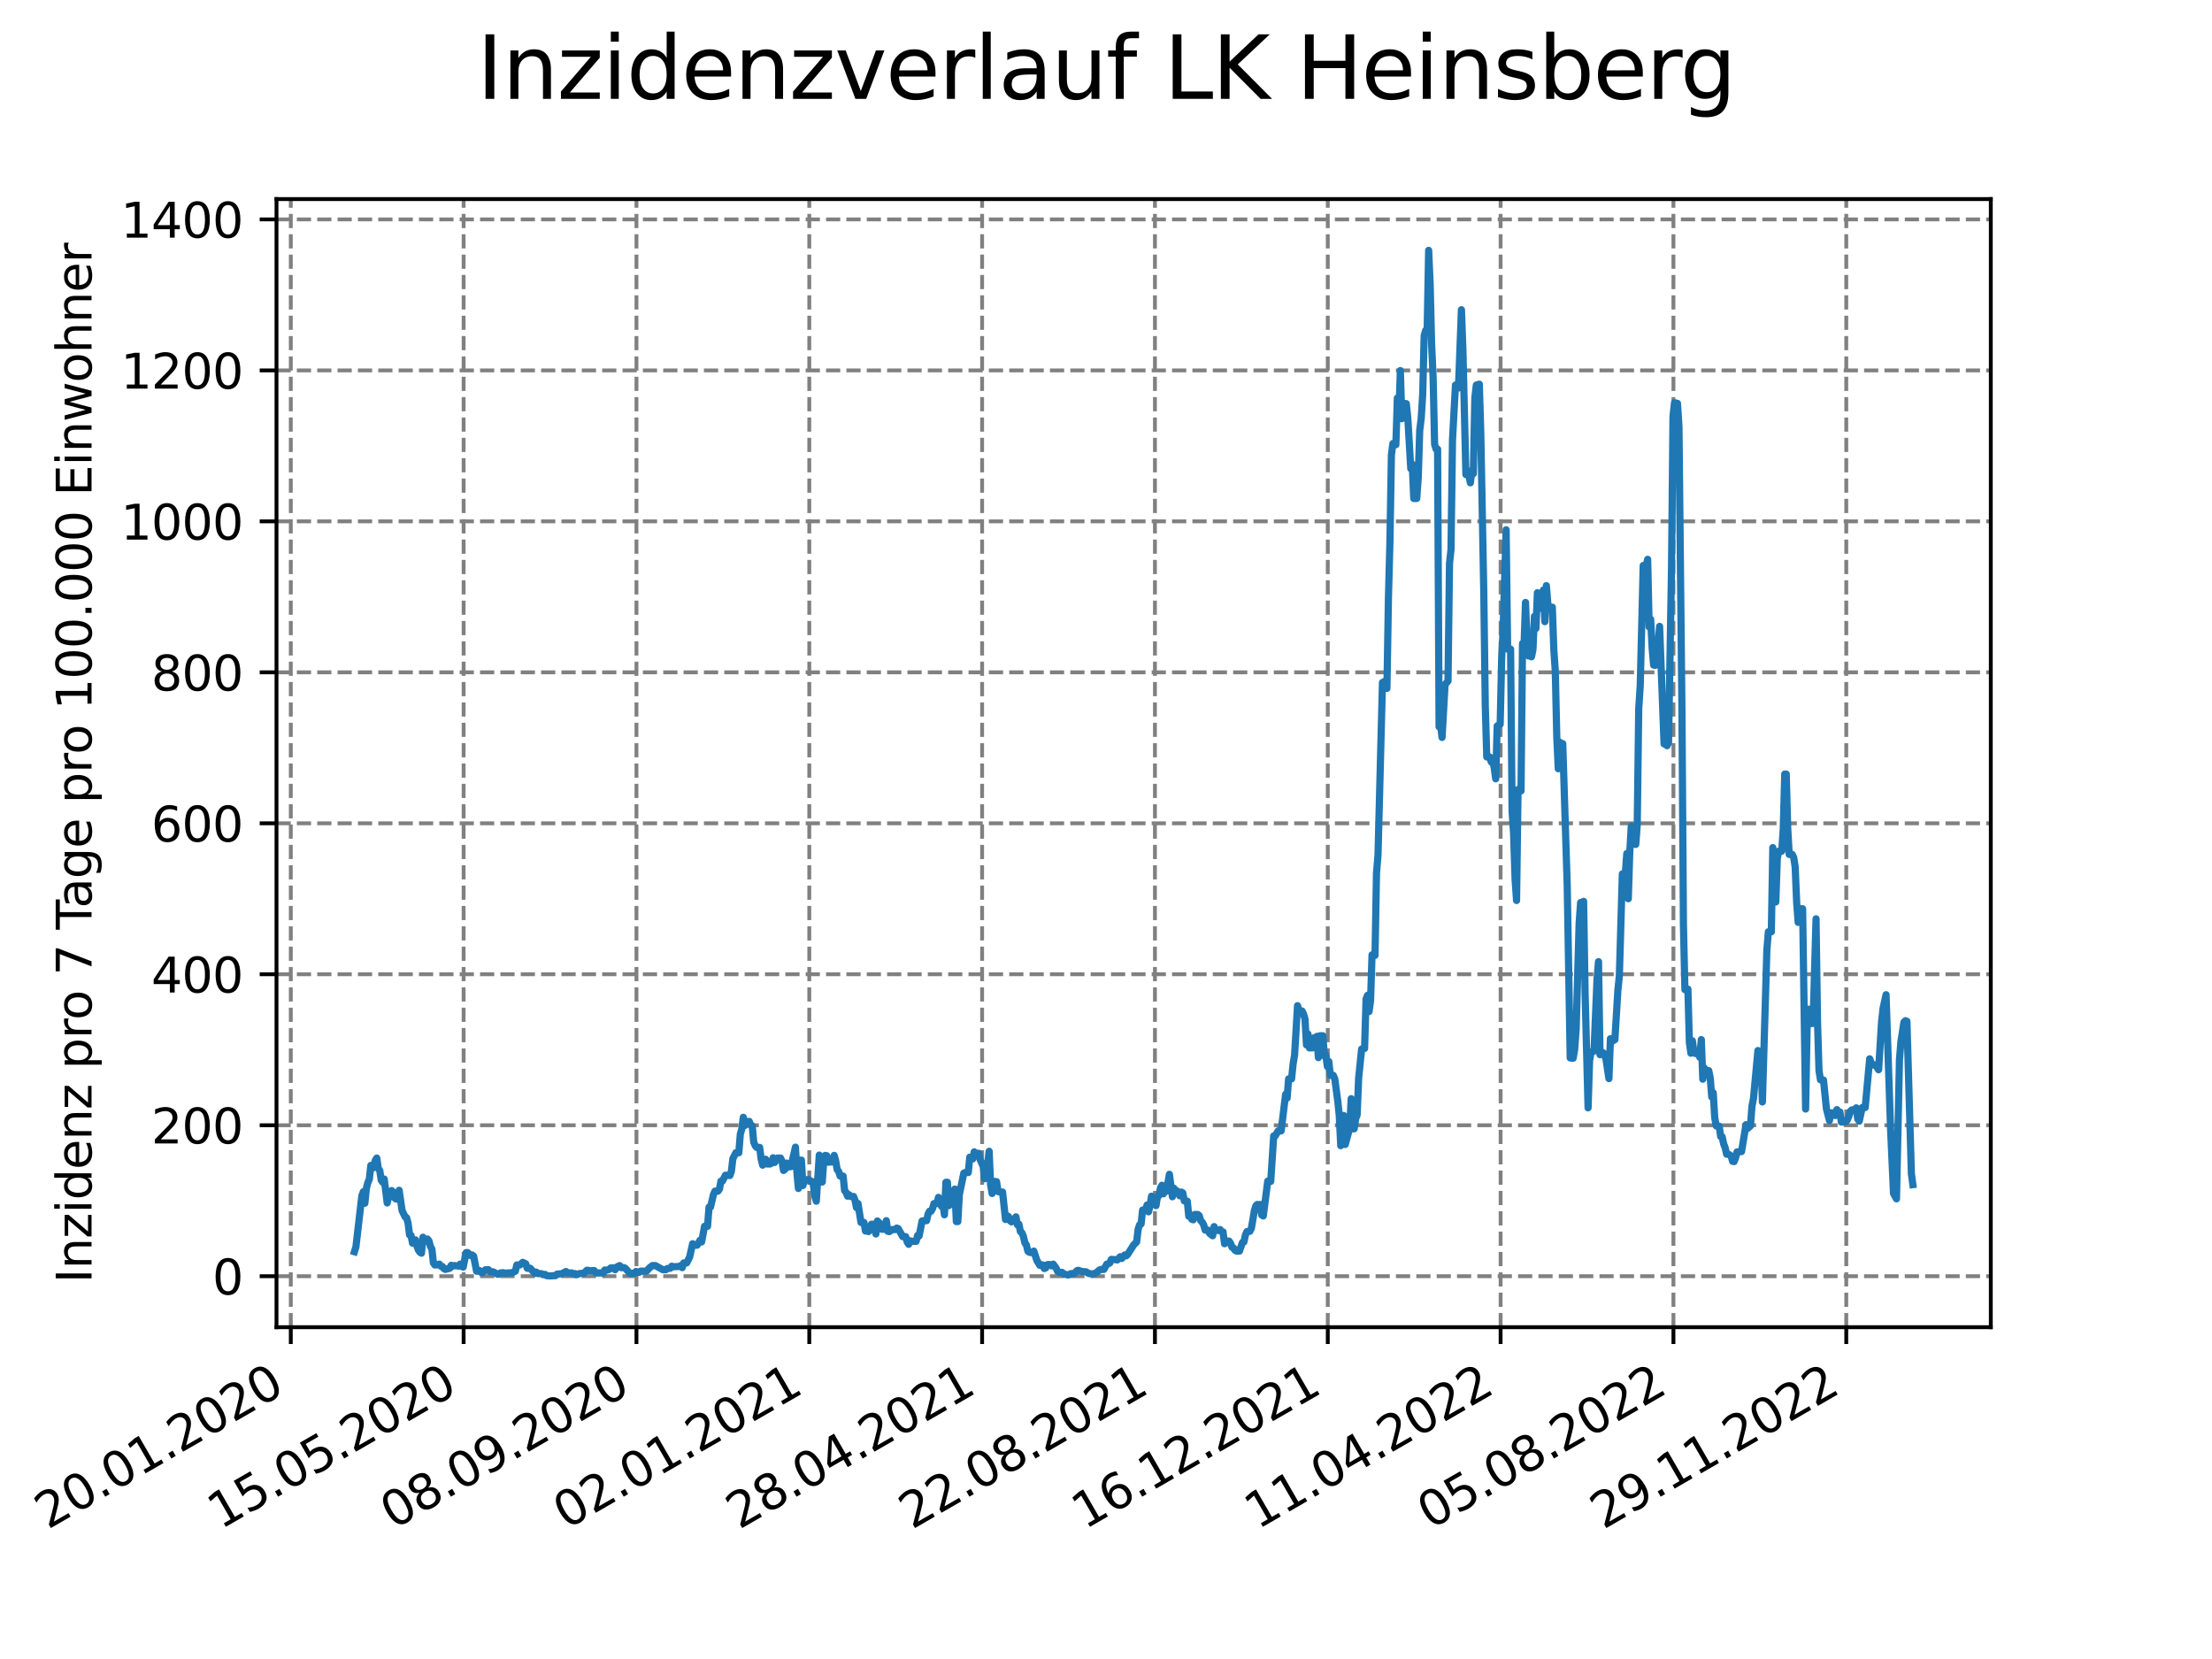 <?xml version="1.0" encoding="utf-8" standalone="no"?>
<!DOCTYPE svg PUBLIC "-//W3C//DTD SVG 1.1//EN"
  "http://www.w3.org/Graphics/SVG/1.1/DTD/svg11.dtd">
<svg xmlns:xlink="http://www.w3.org/1999/xlink" width="460.8pt" height="345.6pt" viewBox="0 0 460.8 345.6" xmlns="http://www.w3.org/2000/svg" version="1.1">
 <defs>
  <style type="text/css">*{stroke-linejoin: round; stroke-linecap: butt}</style>
 </defs>
 <g id="figure_1">
  <g id="patch_1">
   <path d="M 0 345.6 
L 460.8 345.6 
L 460.8 0 
L 0 0 
z
" style="fill: #ffffff"/>
  </g>
  <g id="axes_1">
   <g id="patch_2">
    <path d="M 57.6 276.48 
L 414.72 276.48 
L 414.72 41.472 
L 57.6 41.472 
z
" style="fill: #ffffff"/>
   </g>
   <g id="matplotlib.axis_1">
    <g id="xtick_1">
     <g id="line2d_1">
      <path d="M 60.577 276.48 
L 60.577 41.472 
" clip-path="url(#p98e27f215b)" style="fill: none; stroke-dasharray: 2.96,1.28; stroke-dashoffset: 0; stroke: #808080; stroke-width: 0.8"/>
     </g>
     <g id="line2d_2">
      <defs>
       <path id="meebededa02" d="M 0 0 
L 0 3.5 
" style="stroke: #000000; stroke-width: 0.8"/>
      </defs>
      <g>
       <use xlink:href="#meebededa02" x="60.577" y="276.48" style="stroke: #000000; stroke-width: 0.8"/>
      </g>
     </g>
     <g id="text_1">
      <!-- 20.01.2020 -->
      <g transform="translate(9.952 318.689) rotate(-30) scale(0.1 -0.1)">
       <defs>
        <path id="DejaVuSans-32" d="M 1228 531 
L 3431 531 
L 3431 0 
L 469 0 
L 469 531 
Q 828 903 1448 1529 
Q 2069 2156 2228 2338 
Q 2531 2678 2651 2914 
Q 2772 3150 2772 3378 
Q 2772 3750 2511 3984 
Q 2250 4219 1831 4219 
Q 1534 4219 1204 4116 
Q 875 4013 500 3803 
L 500 4441 
Q 881 4594 1212 4672 
Q 1544 4750 1819 4750 
Q 2544 4750 2975 4387 
Q 3406 4025 3406 3419 
Q 3406 3131 3298 2873 
Q 3191 2616 2906 2266 
Q 2828 2175 2409 1742 
Q 1991 1309 1228 531 
z
" transform="scale(0.016)"/>
        <path id="DejaVuSans-30" d="M 2034 4250 
Q 1547 4250 1301 3770 
Q 1056 3291 1056 2328 
Q 1056 1369 1301 889 
Q 1547 409 2034 409 
Q 2525 409 2770 889 
Q 3016 1369 3016 2328 
Q 3016 3291 2770 3770 
Q 2525 4250 2034 4250 
z
M 2034 4750 
Q 2819 4750 3233 4129 
Q 3647 3509 3647 2328 
Q 3647 1150 3233 529 
Q 2819 -91 2034 -91 
Q 1250 -91 836 529 
Q 422 1150 422 2328 
Q 422 3509 836 4129 
Q 1250 4750 2034 4750 
z
" transform="scale(0.016)"/>
        <path id="DejaVuSans-2e" d="M 684 794 
L 1344 794 
L 1344 0 
L 684 0 
L 684 794 
z
" transform="scale(0.016)"/>
        <path id="DejaVuSans-31" d="M 794 531 
L 1825 531 
L 1825 4091 
L 703 3866 
L 703 4441 
L 1819 4666 
L 2450 4666 
L 2450 531 
L 3481 531 
L 3481 0 
L 794 0 
L 794 531 
z
" transform="scale(0.016)"/>
       </defs>
       <use xlink:href="#DejaVuSans-32"/>
       <use xlink:href="#DejaVuSans-30" x="63.623"/>
       <use xlink:href="#DejaVuSans-2e" x="127.246"/>
       <use xlink:href="#DejaVuSans-30" x="159.033"/>
       <use xlink:href="#DejaVuSans-31" x="222.656"/>
       <use xlink:href="#DejaVuSans-2e" x="286.279"/>
       <use xlink:href="#DejaVuSans-32" x="318.066"/>
       <use xlink:href="#DejaVuSans-30" x="381.689"/>
       <use xlink:href="#DejaVuSans-32" x="445.312"/>
       <use xlink:href="#DejaVuSans-30" x="508.936"/>
      </g>
     </g>
    </g>
    <g id="xtick_2">
     <g id="line2d_3">
      <path d="M 96.581 276.48 
L 96.581 41.472 
" clip-path="url(#p98e27f215b)" style="fill: none; stroke-dasharray: 2.96,1.28; stroke-dashoffset: 0; stroke: #808080; stroke-width: 0.8"/>
     </g>
     <g id="line2d_4">
      <g>
       <use xlink:href="#meebededa02" x="96.581" y="276.48" style="stroke: #000000; stroke-width: 0.8"/>
      </g>
     </g>
     <g id="text_2">
      <!-- 15.05.2020 -->
      <g transform="translate(45.956 318.689) rotate(-30) scale(0.1 -0.1)">
       <defs>
        <path id="DejaVuSans-35" d="M 691 4666 
L 3169 4666 
L 3169 4134 
L 1269 4134 
L 1269 2991 
Q 1406 3038 1543 3061 
Q 1681 3084 1819 3084 
Q 2600 3084 3056 2656 
Q 3513 2228 3513 1497 
Q 3513 744 3044 326 
Q 2575 -91 1722 -91 
Q 1428 -91 1123 -41 
Q 819 9 494 109 
L 494 744 
Q 775 591 1075 516 
Q 1375 441 1709 441 
Q 2250 441 2565 725 
Q 2881 1009 2881 1497 
Q 2881 1984 2565 2268 
Q 2250 2553 1709 2553 
Q 1456 2553 1204 2497 
Q 953 2441 691 2322 
L 691 4666 
z
" transform="scale(0.016)"/>
       </defs>
       <use xlink:href="#DejaVuSans-31"/>
       <use xlink:href="#DejaVuSans-35" x="63.623"/>
       <use xlink:href="#DejaVuSans-2e" x="127.246"/>
       <use xlink:href="#DejaVuSans-30" x="159.033"/>
       <use xlink:href="#DejaVuSans-35" x="222.656"/>
       <use xlink:href="#DejaVuSans-2e" x="286.279"/>
       <use xlink:href="#DejaVuSans-32" x="318.066"/>
       <use xlink:href="#DejaVuSans-30" x="381.689"/>
       <use xlink:href="#DejaVuSans-32" x="445.312"/>
       <use xlink:href="#DejaVuSans-30" x="508.936"/>
      </g>
     </g>
    </g>
    <g id="xtick_3">
     <g id="line2d_5">
      <path d="M 132.585 276.48 
L 132.585 41.472 
" clip-path="url(#p98e27f215b)" style="fill: none; stroke-dasharray: 2.96,1.28; stroke-dashoffset: 0; stroke: #808080; stroke-width: 0.8"/>
     </g>
     <g id="line2d_6">
      <g>
       <use xlink:href="#meebededa02" x="132.585" y="276.48" style="stroke: #000000; stroke-width: 0.8"/>
      </g>
     </g>
     <g id="text_3">
      <!-- 08.09.2020 -->
      <g transform="translate(81.959 318.689) rotate(-30) scale(0.1 -0.1)">
       <defs>
        <path id="DejaVuSans-38" d="M 2034 2216 
Q 1584 2216 1326 1975 
Q 1069 1734 1069 1313 
Q 1069 891 1326 650 
Q 1584 409 2034 409 
Q 2484 409 2743 651 
Q 3003 894 3003 1313 
Q 3003 1734 2745 1975 
Q 2488 2216 2034 2216 
z
M 1403 2484 
Q 997 2584 770 2862 
Q 544 3141 544 3541 
Q 544 4100 942 4425 
Q 1341 4750 2034 4750 
Q 2731 4750 3128 4425 
Q 3525 4100 3525 3541 
Q 3525 3141 3298 2862 
Q 3072 2584 2669 2484 
Q 3125 2378 3379 2068 
Q 3634 1759 3634 1313 
Q 3634 634 3220 271 
Q 2806 -91 2034 -91 
Q 1263 -91 848 271 
Q 434 634 434 1313 
Q 434 1759 690 2068 
Q 947 2378 1403 2484 
z
M 1172 3481 
Q 1172 3119 1398 2916 
Q 1625 2713 2034 2713 
Q 2441 2713 2670 2916 
Q 2900 3119 2900 3481 
Q 2900 3844 2670 4047 
Q 2441 4250 2034 4250 
Q 1625 4250 1398 4047 
Q 1172 3844 1172 3481 
z
" transform="scale(0.016)"/>
        <path id="DejaVuSans-39" d="M 703 97 
L 703 672 
Q 941 559 1184 500 
Q 1428 441 1663 441 
Q 2288 441 2617 861 
Q 2947 1281 2994 2138 
Q 2813 1869 2534 1725 
Q 2256 1581 1919 1581 
Q 1219 1581 811 2004 
Q 403 2428 403 3163 
Q 403 3881 828 4315 
Q 1253 4750 1959 4750 
Q 2769 4750 3195 4129 
Q 3622 3509 3622 2328 
Q 3622 1225 3098 567 
Q 2575 -91 1691 -91 
Q 1453 -91 1209 -44 
Q 966 3 703 97 
z
M 1959 2075 
Q 2384 2075 2632 2365 
Q 2881 2656 2881 3163 
Q 2881 3666 2632 3958 
Q 2384 4250 1959 4250 
Q 1534 4250 1286 3958 
Q 1038 3666 1038 3163 
Q 1038 2656 1286 2365 
Q 1534 2075 1959 2075 
z
" transform="scale(0.016)"/>
       </defs>
       <use xlink:href="#DejaVuSans-30"/>
       <use xlink:href="#DejaVuSans-38" x="63.623"/>
       <use xlink:href="#DejaVuSans-2e" x="127.246"/>
       <use xlink:href="#DejaVuSans-30" x="159.033"/>
       <use xlink:href="#DejaVuSans-39" x="222.656"/>
       <use xlink:href="#DejaVuSans-2e" x="286.279"/>
       <use xlink:href="#DejaVuSans-32" x="318.066"/>
       <use xlink:href="#DejaVuSans-30" x="381.689"/>
       <use xlink:href="#DejaVuSans-32" x="445.312"/>
       <use xlink:href="#DejaVuSans-30" x="508.936"/>
      </g>
     </g>
    </g>
    <g id="xtick_4">
     <g id="line2d_7">
      <path d="M 168.588 276.48 
L 168.588 41.472 
" clip-path="url(#p98e27f215b)" style="fill: none; stroke-dasharray: 2.96,1.28; stroke-dashoffset: 0; stroke: #808080; stroke-width: 0.8"/>
     </g>
     <g id="line2d_8">
      <g>
       <use xlink:href="#meebededa02" x="168.588" y="276.48" style="stroke: #000000; stroke-width: 0.8"/>
      </g>
     </g>
     <g id="text_4">
      <!-- 02.01.2021 -->
      <g transform="translate(117.963 318.689) rotate(-30) scale(0.1 -0.1)">
       <use xlink:href="#DejaVuSans-30"/>
       <use xlink:href="#DejaVuSans-32" x="63.623"/>
       <use xlink:href="#DejaVuSans-2e" x="127.246"/>
       <use xlink:href="#DejaVuSans-30" x="159.033"/>
       <use xlink:href="#DejaVuSans-31" x="222.656"/>
       <use xlink:href="#DejaVuSans-2e" x="286.279"/>
       <use xlink:href="#DejaVuSans-32" x="318.066"/>
       <use xlink:href="#DejaVuSans-30" x="381.689"/>
       <use xlink:href="#DejaVuSans-32" x="445.312"/>
       <use xlink:href="#DejaVuSans-31" x="508.936"/>
      </g>
     </g>
    </g>
    <g id="xtick_5">
     <g id="line2d_9">
      <path d="M 204.592 276.48 
L 204.592 41.472 
" clip-path="url(#p98e27f215b)" style="fill: none; stroke-dasharray: 2.96,1.28; stroke-dashoffset: 0; stroke: #808080; stroke-width: 0.8"/>
     </g>
     <g id="line2d_10">
      <g>
       <use xlink:href="#meebededa02" x="204.592" y="276.48" style="stroke: #000000; stroke-width: 0.8"/>
      </g>
     </g>
     <g id="text_5">
      <!-- 28.04.2021 -->
      <g transform="translate(153.967 318.689) rotate(-30) scale(0.1 -0.1)">
       <defs>
        <path id="DejaVuSans-34" d="M 2419 4116 
L 825 1625 
L 2419 1625 
L 2419 4116 
z
M 2253 4666 
L 3047 4666 
L 3047 1625 
L 3713 1625 
L 3713 1100 
L 3047 1100 
L 3047 0 
L 2419 0 
L 2419 1100 
L 313 1100 
L 313 1709 
L 2253 4666 
z
" transform="scale(0.016)"/>
       </defs>
       <use xlink:href="#DejaVuSans-32"/>
       <use xlink:href="#DejaVuSans-38" x="63.623"/>
       <use xlink:href="#DejaVuSans-2e" x="127.246"/>
       <use xlink:href="#DejaVuSans-30" x="159.033"/>
       <use xlink:href="#DejaVuSans-34" x="222.656"/>
       <use xlink:href="#DejaVuSans-2e" x="286.279"/>
       <use xlink:href="#DejaVuSans-32" x="318.066"/>
       <use xlink:href="#DejaVuSans-30" x="381.689"/>
       <use xlink:href="#DejaVuSans-32" x="445.312"/>
       <use xlink:href="#DejaVuSans-31" x="508.936"/>
      </g>
     </g>
    </g>
    <g id="xtick_6">
     <g id="line2d_11">
      <path d="M 240.596 276.48 
L 240.596 41.472 
" clip-path="url(#p98e27f215b)" style="fill: none; stroke-dasharray: 2.96,1.28; stroke-dashoffset: 0; stroke: #808080; stroke-width: 0.8"/>
     </g>
     <g id="line2d_12">
      <g>
       <use xlink:href="#meebededa02" x="240.596" y="276.48" style="stroke: #000000; stroke-width: 0.8"/>
      </g>
     </g>
     <g id="text_6">
      <!-- 22.08.2021 -->
      <g transform="translate(189.971 318.689) rotate(-30) scale(0.1 -0.1)">
       <use xlink:href="#DejaVuSans-32"/>
       <use xlink:href="#DejaVuSans-32" x="63.623"/>
       <use xlink:href="#DejaVuSans-2e" x="127.246"/>
       <use xlink:href="#DejaVuSans-30" x="159.033"/>
       <use xlink:href="#DejaVuSans-38" x="222.656"/>
       <use xlink:href="#DejaVuSans-2e" x="286.279"/>
       <use xlink:href="#DejaVuSans-32" x="318.066"/>
       <use xlink:href="#DejaVuSans-30" x="381.689"/>
       <use xlink:href="#DejaVuSans-32" x="445.312"/>
       <use xlink:href="#DejaVuSans-31" x="508.936"/>
      </g>
     </g>
    </g>
    <g id="xtick_7">
     <g id="line2d_13">
      <path d="M 276.6 276.48 
L 276.6 41.472 
" clip-path="url(#p98e27f215b)" style="fill: none; stroke-dasharray: 2.96,1.28; stroke-dashoffset: 0; stroke: #808080; stroke-width: 0.8"/>
     </g>
     <g id="line2d_14">
      <g>
       <use xlink:href="#meebededa02" x="276.6" y="276.48" style="stroke: #000000; stroke-width: 0.8"/>
      </g>
     </g>
     <g id="text_7">
      <!-- 16.12.2021 -->
      <g transform="translate(225.974 318.689) rotate(-30) scale(0.1 -0.1)">
       <defs>
        <path id="DejaVuSans-36" d="M 2113 2584 
Q 1688 2584 1439 2293 
Q 1191 2003 1191 1497 
Q 1191 994 1439 701 
Q 1688 409 2113 409 
Q 2538 409 2786 701 
Q 3034 994 3034 1497 
Q 3034 2003 2786 2293 
Q 2538 2584 2113 2584 
z
M 3366 4563 
L 3366 3988 
Q 3128 4100 2886 4159 
Q 2644 4219 2406 4219 
Q 1781 4219 1451 3797 
Q 1122 3375 1075 2522 
Q 1259 2794 1537 2939 
Q 1816 3084 2150 3084 
Q 2853 3084 3261 2657 
Q 3669 2231 3669 1497 
Q 3669 778 3244 343 
Q 2819 -91 2113 -91 
Q 1303 -91 875 529 
Q 447 1150 447 2328 
Q 447 3434 972 4092 
Q 1497 4750 2381 4750 
Q 2619 4750 2861 4703 
Q 3103 4656 3366 4563 
z
" transform="scale(0.016)"/>
       </defs>
       <use xlink:href="#DejaVuSans-31"/>
       <use xlink:href="#DejaVuSans-36" x="63.623"/>
       <use xlink:href="#DejaVuSans-2e" x="127.246"/>
       <use xlink:href="#DejaVuSans-31" x="159.033"/>
       <use xlink:href="#DejaVuSans-32" x="222.656"/>
       <use xlink:href="#DejaVuSans-2e" x="286.279"/>
       <use xlink:href="#DejaVuSans-32" x="318.066"/>
       <use xlink:href="#DejaVuSans-30" x="381.689"/>
       <use xlink:href="#DejaVuSans-32" x="445.312"/>
       <use xlink:href="#DejaVuSans-31" x="508.936"/>
      </g>
     </g>
    </g>
    <g id="xtick_8">
     <g id="line2d_15">
      <path d="M 312.603 276.48 
L 312.603 41.472 
" clip-path="url(#p98e27f215b)" style="fill: none; stroke-dasharray: 2.96,1.28; stroke-dashoffset: 0; stroke: #808080; stroke-width: 0.8"/>
     </g>
     <g id="line2d_16">
      <g>
       <use xlink:href="#meebededa02" x="312.603" y="276.48" style="stroke: #000000; stroke-width: 0.8"/>
      </g>
     </g>
     <g id="text_8">
      <!-- 11.04.2022 -->
      <g transform="translate(261.978 318.689) rotate(-30) scale(0.1 -0.1)">
       <use xlink:href="#DejaVuSans-31"/>
       <use xlink:href="#DejaVuSans-31" x="63.623"/>
       <use xlink:href="#DejaVuSans-2e" x="127.246"/>
       <use xlink:href="#DejaVuSans-30" x="159.033"/>
       <use xlink:href="#DejaVuSans-34" x="222.656"/>
       <use xlink:href="#DejaVuSans-2e" x="286.279"/>
       <use xlink:href="#DejaVuSans-32" x="318.066"/>
       <use xlink:href="#DejaVuSans-30" x="381.689"/>
       <use xlink:href="#DejaVuSans-32" x="445.312"/>
       <use xlink:href="#DejaVuSans-32" x="508.936"/>
      </g>
     </g>
    </g>
    <g id="xtick_9">
     <g id="line2d_17">
      <path d="M 348.607 276.48 
L 348.607 41.472 
" clip-path="url(#p98e27f215b)" style="fill: none; stroke-dasharray: 2.96,1.28; stroke-dashoffset: 0; stroke: #808080; stroke-width: 0.8"/>
     </g>
     <g id="line2d_18">
      <g>
       <use xlink:href="#meebededa02" x="348.607" y="276.48" style="stroke: #000000; stroke-width: 0.8"/>
      </g>
     </g>
     <g id="text_9">
      <!-- 05.08.2022 -->
      <g transform="translate(297.982 318.689) rotate(-30) scale(0.1 -0.1)">
       <use xlink:href="#DejaVuSans-30"/>
       <use xlink:href="#DejaVuSans-35" x="63.623"/>
       <use xlink:href="#DejaVuSans-2e" x="127.246"/>
       <use xlink:href="#DejaVuSans-30" x="159.033"/>
       <use xlink:href="#DejaVuSans-38" x="222.656"/>
       <use xlink:href="#DejaVuSans-2e" x="286.279"/>
       <use xlink:href="#DejaVuSans-32" x="318.066"/>
       <use xlink:href="#DejaVuSans-30" x="381.689"/>
       <use xlink:href="#DejaVuSans-32" x="445.312"/>
       <use xlink:href="#DejaVuSans-32" x="508.936"/>
      </g>
     </g>
    </g>
    <g id="xtick_10">
     <g id="line2d_19">
      <path d="M 384.611 276.48 
L 384.611 41.472 
" clip-path="url(#p98e27f215b)" style="fill: none; stroke-dasharray: 2.96,1.28; stroke-dashoffset: 0; stroke: #808080; stroke-width: 0.8"/>
     </g>
     <g id="line2d_20">
      <g>
       <use xlink:href="#meebededa02" x="384.611" y="276.48" style="stroke: #000000; stroke-width: 0.8"/>
      </g>
     </g>
     <g id="text_10">
      <!-- 29.11.2022 -->
      <g transform="translate(333.986 318.689) rotate(-30) scale(0.1 -0.1)">
       <use xlink:href="#DejaVuSans-32"/>
       <use xlink:href="#DejaVuSans-39" x="63.623"/>
       <use xlink:href="#DejaVuSans-2e" x="127.246"/>
       <use xlink:href="#DejaVuSans-31" x="159.033"/>
       <use xlink:href="#DejaVuSans-31" x="222.656"/>
       <use xlink:href="#DejaVuSans-2e" x="286.279"/>
       <use xlink:href="#DejaVuSans-32" x="318.066"/>
       <use xlink:href="#DejaVuSans-30" x="381.689"/>
       <use xlink:href="#DejaVuSans-32" x="445.312"/>
       <use xlink:href="#DejaVuSans-32" x="508.936"/>
      </g>
     </g>
    </g>
   </g>
   <g id="matplotlib.axis_2">
    <g id="ytick_1">
     <g id="line2d_21">
      <path d="M 57.6 265.859 
L 414.72 265.859 
" clip-path="url(#p98e27f215b)" style="fill: none; stroke-dasharray: 2.96,1.28; stroke-dashoffset: 0; stroke: #808080; stroke-width: 0.8"/>
     </g>
     <g id="line2d_22">
      <defs>
       <path id="m643a53db76" d="M 0 0 
L -3.5 0 
" style="stroke: #000000; stroke-width: 0.8"/>
      </defs>
      <g>
       <use xlink:href="#m643a53db76" x="57.6" y="265.859" style="stroke: #000000; stroke-width: 0.8"/>
      </g>
     </g>
     <g id="text_11">
      <!-- 0 -->
      <g transform="translate(44.237 269.659) scale(0.1 -0.1)">
       <use xlink:href="#DejaVuSans-30"/>
      </g>
     </g>
    </g>
    <g id="ytick_2">
     <g id="line2d_23">
      <path d="M 57.6 234.409 
L 414.72 234.409 
" clip-path="url(#p98e27f215b)" style="fill: none; stroke-dasharray: 2.96,1.28; stroke-dashoffset: 0; stroke: #808080; stroke-width: 0.8"/>
     </g>
     <g id="line2d_24">
      <g>
       <use xlink:href="#m643a53db76" x="57.6" y="234.409" style="stroke: #000000; stroke-width: 0.8"/>
      </g>
     </g>
     <g id="text_12">
      <!-- 200 -->
      <g transform="translate(31.512 238.208) scale(0.1 -0.1)">
       <use xlink:href="#DejaVuSans-32"/>
       <use xlink:href="#DejaVuSans-30" x="63.623"/>
       <use xlink:href="#DejaVuSans-30" x="127.246"/>
      </g>
     </g>
    </g>
    <g id="ytick_3">
     <g id="line2d_25">
      <path d="M 57.6 202.959 
L 414.72 202.959 
" clip-path="url(#p98e27f215b)" style="fill: none; stroke-dasharray: 2.96,1.28; stroke-dashoffset: 0; stroke: #808080; stroke-width: 0.8"/>
     </g>
     <g id="line2d_26">
      <g>
       <use xlink:href="#m643a53db76" x="57.6" y="202.959" style="stroke: #000000; stroke-width: 0.8"/>
      </g>
     </g>
     <g id="text_13">
      <!-- 400 -->
      <g transform="translate(31.512 206.758) scale(0.1 -0.1)">
       <use xlink:href="#DejaVuSans-34"/>
       <use xlink:href="#DejaVuSans-30" x="63.623"/>
       <use xlink:href="#DejaVuSans-30" x="127.246"/>
      </g>
     </g>
    </g>
    <g id="ytick_4">
     <g id="line2d_27">
      <path d="M 57.6 171.508 
L 414.72 171.508 
" clip-path="url(#p98e27f215b)" style="fill: none; stroke-dasharray: 2.96,1.28; stroke-dashoffset: 0; stroke: #808080; stroke-width: 0.8"/>
     </g>
     <g id="line2d_28">
      <g>
       <use xlink:href="#m643a53db76" x="57.6" y="171.508" style="stroke: #000000; stroke-width: 0.8"/>
      </g>
     </g>
     <g id="text_14">
      <!-- 600 -->
      <g transform="translate(31.512 175.308) scale(0.1 -0.1)">
       <use xlink:href="#DejaVuSans-36"/>
       <use xlink:href="#DejaVuSans-30" x="63.623"/>
       <use xlink:href="#DejaVuSans-30" x="127.246"/>
      </g>
     </g>
    </g>
    <g id="ytick_5">
     <g id="line2d_29">
      <path d="M 57.6 140.058 
L 414.72 140.058 
" clip-path="url(#p98e27f215b)" style="fill: none; stroke-dasharray: 2.96,1.28; stroke-dashoffset: 0; stroke: #808080; stroke-width: 0.8"/>
     </g>
     <g id="line2d_30">
      <g>
       <use xlink:href="#m643a53db76" x="57.6" y="140.058" style="stroke: #000000; stroke-width: 0.8"/>
      </g>
     </g>
     <g id="text_15">
      <!-- 800 -->
      <g transform="translate(31.512 143.857) scale(0.1 -0.1)">
       <use xlink:href="#DejaVuSans-38"/>
       <use xlink:href="#DejaVuSans-30" x="63.623"/>
       <use xlink:href="#DejaVuSans-30" x="127.246"/>
      </g>
     </g>
    </g>
    <g id="ytick_6">
     <g id="line2d_31">
      <path d="M 57.6 108.608 
L 414.72 108.608 
" clip-path="url(#p98e27f215b)" style="fill: none; stroke-dasharray: 2.96,1.28; stroke-dashoffset: 0; stroke: #808080; stroke-width: 0.8"/>
     </g>
     <g id="line2d_32">
      <g>
       <use xlink:href="#m643a53db76" x="57.6" y="108.608" style="stroke: #000000; stroke-width: 0.8"/>
      </g>
     </g>
     <g id="text_16">
      <!-- 1000 -->
      <g transform="translate(25.15 112.407) scale(0.1 -0.1)">
       <use xlink:href="#DejaVuSans-31"/>
       <use xlink:href="#DejaVuSans-30" x="63.623"/>
       <use xlink:href="#DejaVuSans-30" x="127.246"/>
       <use xlink:href="#DejaVuSans-30" x="190.869"/>
      </g>
     </g>
    </g>
    <g id="ytick_7">
     <g id="line2d_33">
      <path d="M 57.6 77.158 
L 414.72 77.158 
" clip-path="url(#p98e27f215b)" style="fill: none; stroke-dasharray: 2.96,1.28; stroke-dashoffset: 0; stroke: #808080; stroke-width: 0.8"/>
     </g>
     <g id="line2d_34">
      <g>
       <use xlink:href="#m643a53db76" x="57.6" y="77.158" style="stroke: #000000; stroke-width: 0.8"/>
      </g>
     </g>
     <g id="text_17">
      <!-- 1200 -->
      <g transform="translate(25.15 80.957) scale(0.1 -0.1)">
       <use xlink:href="#DejaVuSans-31"/>
       <use xlink:href="#DejaVuSans-32" x="63.623"/>
       <use xlink:href="#DejaVuSans-30" x="127.246"/>
       <use xlink:href="#DejaVuSans-30" x="190.869"/>
      </g>
     </g>
    </g>
    <g id="ytick_8">
     <g id="line2d_35">
      <path d="M 57.6 45.707 
L 414.72 45.707 
" clip-path="url(#p98e27f215b)" style="fill: none; stroke-dasharray: 2.96,1.28; stroke-dashoffset: 0; stroke: #808080; stroke-width: 0.8"/>
     </g>
     <g id="line2d_36">
      <g>
       <use xlink:href="#m643a53db76" x="57.6" y="45.707" style="stroke: #000000; stroke-width: 0.8"/>
      </g>
     </g>
     <g id="text_18">
      <!-- 1400 -->
      <g transform="translate(25.15 49.507) scale(0.1 -0.1)">
       <use xlink:href="#DejaVuSans-31"/>
       <use xlink:href="#DejaVuSans-34" x="63.623"/>
       <use xlink:href="#DejaVuSans-30" x="127.246"/>
       <use xlink:href="#DejaVuSans-30" x="190.869"/>
      </g>
     </g>
    </g>
    <g id="text_19">
     <!-- Inzidenz pro 7 Tage pro 100.000 Einwohner -->
     <g transform="translate(19.07 267.301) rotate(-90) scale(0.1 -0.1)">
      <defs>
       <path id="DejaVuSans-49" d="M 628 4666 
L 1259 4666 
L 1259 0 
L 628 0 
L 628 4666 
z
" transform="scale(0.016)"/>
       <path id="DejaVuSans-6e" d="M 3513 2113 
L 3513 0 
L 2938 0 
L 2938 2094 
Q 2938 2591 2744 2837 
Q 2550 3084 2163 3084 
Q 1697 3084 1428 2787 
Q 1159 2491 1159 1978 
L 1159 0 
L 581 0 
L 581 3500 
L 1159 3500 
L 1159 2956 
Q 1366 3272 1645 3428 
Q 1925 3584 2291 3584 
Q 2894 3584 3203 3211 
Q 3513 2838 3513 2113 
z
" transform="scale(0.016)"/>
       <path id="DejaVuSans-7a" d="M 353 3500 
L 3084 3500 
L 3084 2975 
L 922 459 
L 3084 459 
L 3084 0 
L 275 0 
L 275 525 
L 2438 3041 
L 353 3041 
L 353 3500 
z
" transform="scale(0.016)"/>
       <path id="DejaVuSans-69" d="M 603 3500 
L 1178 3500 
L 1178 0 
L 603 0 
L 603 3500 
z
M 603 4863 
L 1178 4863 
L 1178 4134 
L 603 4134 
L 603 4863 
z
" transform="scale(0.016)"/>
       <path id="DejaVuSans-64" d="M 2906 2969 
L 2906 4863 
L 3481 4863 
L 3481 0 
L 2906 0 
L 2906 525 
Q 2725 213 2448 61 
Q 2172 -91 1784 -91 
Q 1150 -91 751 415 
Q 353 922 353 1747 
Q 353 2572 751 3078 
Q 1150 3584 1784 3584 
Q 2172 3584 2448 3432 
Q 2725 3281 2906 2969 
z
M 947 1747 
Q 947 1113 1208 752 
Q 1469 391 1925 391 
Q 2381 391 2643 752 
Q 2906 1113 2906 1747 
Q 2906 2381 2643 2742 
Q 2381 3103 1925 3103 
Q 1469 3103 1208 2742 
Q 947 2381 947 1747 
z
" transform="scale(0.016)"/>
       <path id="DejaVuSans-65" d="M 3597 1894 
L 3597 1613 
L 953 1613 
Q 991 1019 1311 708 
Q 1631 397 2203 397 
Q 2534 397 2845 478 
Q 3156 559 3463 722 
L 3463 178 
Q 3153 47 2828 -22 
Q 2503 -91 2169 -91 
Q 1331 -91 842 396 
Q 353 884 353 1716 
Q 353 2575 817 3079 
Q 1281 3584 2069 3584 
Q 2775 3584 3186 3129 
Q 3597 2675 3597 1894 
z
M 3022 2063 
Q 3016 2534 2758 2815 
Q 2500 3097 2075 3097 
Q 1594 3097 1305 2825 
Q 1016 2553 972 2059 
L 3022 2063 
z
" transform="scale(0.016)"/>
       <path id="DejaVuSans-20" transform="scale(0.016)"/>
       <path id="DejaVuSans-70" d="M 1159 525 
L 1159 -1331 
L 581 -1331 
L 581 3500 
L 1159 3500 
L 1159 2969 
Q 1341 3281 1617 3432 
Q 1894 3584 2278 3584 
Q 2916 3584 3314 3078 
Q 3713 2572 3713 1747 
Q 3713 922 3314 415 
Q 2916 -91 2278 -91 
Q 1894 -91 1617 61 
Q 1341 213 1159 525 
z
M 3116 1747 
Q 3116 2381 2855 2742 
Q 2594 3103 2138 3103 
Q 1681 3103 1420 2742 
Q 1159 2381 1159 1747 
Q 1159 1113 1420 752 
Q 1681 391 2138 391 
Q 2594 391 2855 752 
Q 3116 1113 3116 1747 
z
" transform="scale(0.016)"/>
       <path id="DejaVuSans-72" d="M 2631 2963 
Q 2534 3019 2420 3045 
Q 2306 3072 2169 3072 
Q 1681 3072 1420 2755 
Q 1159 2438 1159 1844 
L 1159 0 
L 581 0 
L 581 3500 
L 1159 3500 
L 1159 2956 
Q 1341 3275 1631 3429 
Q 1922 3584 2338 3584 
Q 2397 3584 2469 3576 
Q 2541 3569 2628 3553 
L 2631 2963 
z
" transform="scale(0.016)"/>
       <path id="DejaVuSans-6f" d="M 1959 3097 
Q 1497 3097 1228 2736 
Q 959 2375 959 1747 
Q 959 1119 1226 758 
Q 1494 397 1959 397 
Q 2419 397 2687 759 
Q 2956 1122 2956 1747 
Q 2956 2369 2687 2733 
Q 2419 3097 1959 3097 
z
M 1959 3584 
Q 2709 3584 3137 3096 
Q 3566 2609 3566 1747 
Q 3566 888 3137 398 
Q 2709 -91 1959 -91 
Q 1206 -91 779 398 
Q 353 888 353 1747 
Q 353 2609 779 3096 
Q 1206 3584 1959 3584 
z
" transform="scale(0.016)"/>
       <path id="DejaVuSans-37" d="M 525 4666 
L 3525 4666 
L 3525 4397 
L 1831 0 
L 1172 0 
L 2766 4134 
L 525 4134 
L 525 4666 
z
" transform="scale(0.016)"/>
       <path id="DejaVuSans-54" d="M -19 4666 
L 3928 4666 
L 3928 4134 
L 2272 4134 
L 2272 0 
L 1638 0 
L 1638 4134 
L -19 4134 
L -19 4666 
z
" transform="scale(0.016)"/>
       <path id="DejaVuSans-61" d="M 2194 1759 
Q 1497 1759 1228 1600 
Q 959 1441 959 1056 
Q 959 750 1161 570 
Q 1363 391 1709 391 
Q 2188 391 2477 730 
Q 2766 1069 2766 1631 
L 2766 1759 
L 2194 1759 
z
M 3341 1997 
L 3341 0 
L 2766 0 
L 2766 531 
Q 2569 213 2275 61 
Q 1981 -91 1556 -91 
Q 1019 -91 701 211 
Q 384 513 384 1019 
Q 384 1609 779 1909 
Q 1175 2209 1959 2209 
L 2766 2209 
L 2766 2266 
Q 2766 2663 2505 2880 
Q 2244 3097 1772 3097 
Q 1472 3097 1187 3025 
Q 903 2953 641 2809 
L 641 3341 
Q 956 3463 1253 3523 
Q 1550 3584 1831 3584 
Q 2591 3584 2966 3190 
Q 3341 2797 3341 1997 
z
" transform="scale(0.016)"/>
       <path id="DejaVuSans-67" d="M 2906 1791 
Q 2906 2416 2648 2759 
Q 2391 3103 1925 3103 
Q 1463 3103 1205 2759 
Q 947 2416 947 1791 
Q 947 1169 1205 825 
Q 1463 481 1925 481 
Q 2391 481 2648 825 
Q 2906 1169 2906 1791 
z
M 3481 434 
Q 3481 -459 3084 -895 
Q 2688 -1331 1869 -1331 
Q 1566 -1331 1297 -1286 
Q 1028 -1241 775 -1147 
L 775 -588 
Q 1028 -725 1275 -790 
Q 1522 -856 1778 -856 
Q 2344 -856 2625 -561 
Q 2906 -266 2906 331 
L 2906 616 
Q 2728 306 2450 153 
Q 2172 0 1784 0 
Q 1141 0 747 490 
Q 353 981 353 1791 
Q 353 2603 747 3093 
Q 1141 3584 1784 3584 
Q 2172 3584 2450 3431 
Q 2728 3278 2906 2969 
L 2906 3500 
L 3481 3500 
L 3481 434 
z
" transform="scale(0.016)"/>
       <path id="DejaVuSans-45" d="M 628 4666 
L 3578 4666 
L 3578 4134 
L 1259 4134 
L 1259 2753 
L 3481 2753 
L 3481 2222 
L 1259 2222 
L 1259 531 
L 3634 531 
L 3634 0 
L 628 0 
L 628 4666 
z
" transform="scale(0.016)"/>
       <path id="DejaVuSans-77" d="M 269 3500 
L 844 3500 
L 1563 769 
L 2278 3500 
L 2956 3500 
L 3675 769 
L 4391 3500 
L 4966 3500 
L 4050 0 
L 3372 0 
L 2619 2869 
L 1863 0 
L 1184 0 
L 269 3500 
z
" transform="scale(0.016)"/>
       <path id="DejaVuSans-68" d="M 3513 2113 
L 3513 0 
L 2938 0 
L 2938 2094 
Q 2938 2591 2744 2837 
Q 2550 3084 2163 3084 
Q 1697 3084 1428 2787 
Q 1159 2491 1159 1978 
L 1159 0 
L 581 0 
L 581 4863 
L 1159 4863 
L 1159 2956 
Q 1366 3272 1645 3428 
Q 1925 3584 2291 3584 
Q 2894 3584 3203 3211 
Q 3513 2838 3513 2113 
z
" transform="scale(0.016)"/>
      </defs>
      <use xlink:href="#DejaVuSans-49"/>
      <use xlink:href="#DejaVuSans-6e" x="29.492"/>
      <use xlink:href="#DejaVuSans-7a" x="92.871"/>
      <use xlink:href="#DejaVuSans-69" x="145.361"/>
      <use xlink:href="#DejaVuSans-64" x="173.145"/>
      <use xlink:href="#DejaVuSans-65" x="236.621"/>
      <use xlink:href="#DejaVuSans-6e" x="298.145"/>
      <use xlink:href="#DejaVuSans-7a" x="361.523"/>
      <use xlink:href="#DejaVuSans-20" x="414.014"/>
      <use xlink:href="#DejaVuSans-70" x="445.801"/>
      <use xlink:href="#DejaVuSans-72" x="509.277"/>
      <use xlink:href="#DejaVuSans-6f" x="548.141"/>
      <use xlink:href="#DejaVuSans-20" x="609.322"/>
      <use xlink:href="#DejaVuSans-37" x="641.109"/>
      <use xlink:href="#DejaVuSans-20" x="704.732"/>
      <use xlink:href="#DejaVuSans-54" x="736.52"/>
      <use xlink:href="#DejaVuSans-61" x="781.104"/>
      <use xlink:href="#DejaVuSans-67" x="842.383"/>
      <use xlink:href="#DejaVuSans-65" x="905.859"/>
      <use xlink:href="#DejaVuSans-20" x="967.383"/>
      <use xlink:href="#DejaVuSans-70" x="999.17"/>
      <use xlink:href="#DejaVuSans-72" x="1062.646"/>
      <use xlink:href="#DejaVuSans-6f" x="1101.51"/>
      <use xlink:href="#DejaVuSans-20" x="1162.691"/>
      <use xlink:href="#DejaVuSans-31" x="1194.479"/>
      <use xlink:href="#DejaVuSans-30" x="1258.102"/>
      <use xlink:href="#DejaVuSans-30" x="1321.725"/>
      <use xlink:href="#DejaVuSans-2e" x="1385.348"/>
      <use xlink:href="#DejaVuSans-30" x="1417.135"/>
      <use xlink:href="#DejaVuSans-30" x="1480.758"/>
      <use xlink:href="#DejaVuSans-30" x="1544.381"/>
      <use xlink:href="#DejaVuSans-20" x="1608.004"/>
      <use xlink:href="#DejaVuSans-45" x="1639.791"/>
      <use xlink:href="#DejaVuSans-69" x="1702.975"/>
      <use xlink:href="#DejaVuSans-6e" x="1730.758"/>
      <use xlink:href="#DejaVuSans-77" x="1794.137"/>
      <use xlink:href="#DejaVuSans-6f" x="1875.924"/>
      <use xlink:href="#DejaVuSans-68" x="1937.105"/>
      <use xlink:href="#DejaVuSans-6e" x="2000.484"/>
      <use xlink:href="#DejaVuSans-65" x="2063.863"/>
      <use xlink:href="#DejaVuSans-72" x="2125.387"/>
     </g>
    </g>
   </g>
   <g id="line2d_37">
    <path d="M 73.833 260.752 
L 74.143 259.768 
L 75.385 249.061 
L 75.695 248.261 
L 76.005 250.661 
L 76.316 247.584 
L 76.626 246.353 
L 76.936 245.676 
L 77.247 242.784 
L 77.557 243.4 
L 77.868 243.092 
L 78.178 241.738 
L 78.488 241.246 
L 78.799 243.4 
L 79.109 243.83 
L 79.42 245.861 
L 79.73 246.292 
L 80.04 245.615 
L 80.661 250.599 
L 80.971 249.184 
L 81.282 249.061 
L 81.592 248.015 
L 81.903 248.384 
L 82.213 249.553 
L 82.523 249.799 
L 82.834 249.184 
L 83.144 247.953 
L 83.765 252.199 
L 84.386 253.491 
L 84.696 253.676 
L 85.006 254.783 
L 85.317 257.245 
L 85.627 257.368 
L 85.937 258.968 
L 86.248 258.291 
L 86.558 258.291 
L 86.869 259.644 
L 87.179 260.444 
L 87.489 260.875 
L 87.8 261.06 
L 88.11 257.737 
L 88.42 258.598 
L 88.731 258.598 
L 89.041 258.106 
L 89.352 258.475 
L 89.662 259.644 
L 89.972 260.198 
L 90.283 263.09 
L 90.593 263.521 
L 90.903 263.521 
L 91.524 263.336 
L 91.835 263.767 
L 92.145 263.829 
L 92.455 264.259 
L 92.766 264.444 
L 93.697 264.198 
L 94.007 263.583 
L 94.318 263.767 
L 94.628 263.644 
L 95.249 263.706 
L 95.559 263.767 
L 95.87 263.336 
L 96.18 263.829 
L 96.49 263.952 
L 97.111 260.937 
L 97.421 260.937 
L 98.042 261.552 
L 98.353 261.429 
L 98.663 261.675 
L 99.284 264.813 
L 99.594 264.813 
L 99.904 264.69 
L 100.215 265.059 
L 100.525 265.121 
L 101.146 264.506 
L 101.767 264.506 
L 102.077 264.936 
L 102.387 264.998 
L 102.698 264.936 
L 103.629 265.429 
L 103.939 265.429 
L 104.25 265.182 
L 104.87 265.121 
L 105.181 265.244 
L 105.802 265.182 
L 106.733 265.121 
L 107.353 264.813 
L 107.664 263.521 
L 108.285 263.521 
L 108.905 262.967 
L 109.526 263.275 
L 109.836 264.198 
L 110.457 264.198 
L 111.388 265.244 
L 111.699 264.998 
L 112.009 265.306 
L 112.63 265.306 
L 113.251 265.49 
L 113.561 265.49 
L 113.871 265.736 
L 114.492 265.798 
L 115.734 265.736 
L 116.044 265.429 
L 116.665 265.367 
L 116.975 265.367 
L 117.906 264.875 
L 118.217 265.182 
L 119.148 265.182 
L 119.458 265.367 
L 119.769 265.306 
L 120.079 265.552 
L 120.7 265.306 
L 121.631 265.244 
L 122.252 264.629 
L 122.562 264.629 
L 122.872 264.752 
L 123.493 264.69 
L 123.803 264.69 
L 124.114 265.182 
L 125.666 265.182 
L 125.976 264.567 
L 126.286 264.629 
L 126.907 264.444 
L 127.218 264.136 
L 127.838 264.136 
L 128.149 264.506 
L 128.459 263.952 
L 129.08 263.644 
L 129.39 264.075 
L 130.011 264.075 
L 130.321 264.259 
L 131.253 265.306 
L 131.873 265.244 
L 132.184 265.244 
L 132.494 264.875 
L 132.804 265.059 
L 133.115 265.059 
L 133.425 264.813 
L 134.667 264.813 
L 135.287 264.136 
L 135.908 263.644 
L 136.529 263.644 
L 138.081 264.506 
L 138.702 264.506 
L 139.012 264.259 
L 139.633 264.198 
L 139.943 263.767 
L 140.253 263.89 
L 141.495 263.829 
L 141.805 263.644 
L 142.116 264.075 
L 142.426 263.09 
L 143.047 263.09 
L 143.668 261.86 
L 144.288 259.091 
L 144.599 259.398 
L 145.219 259.398 
L 145.84 258.352 
L 146.151 258.721 
L 146.771 255.46 
L 147.392 255.46 
L 147.702 251.461 
L 148.013 251.461 
L 148.634 248.815 
L 148.944 248.138 
L 149.565 248.138 
L 149.875 247.707 
L 150.186 246.046 
L 150.496 246.046 
L 151.117 244.815 
L 152.048 244.876 
L 152.358 244.015 
L 152.669 241.369 
L 153.289 240.138 
L 153.91 240.138 
L 154.22 236.262 
L 154.531 235.216 
L 154.841 232.754 
L 155.152 234.477 
L 155.462 233.616 
L 156.083 233.616 
L 156.393 234.416 
L 156.703 234.539 
L 157.014 237.923 
L 157.324 238.662 
L 157.635 239.031 
L 158.255 239.031 
L 158.566 241.492 
L 158.876 242.723 
L 159.186 241.923 
L 159.497 241.492 
L 159.807 242.477 
L 160.428 242.477 
L 160.738 242.292 
L 161.049 241.184 
L 161.359 242.169 
L 161.98 241.246 
L 162.601 241.246 
L 162.911 241.923 
L 163.221 243.83 
L 163.532 243.584 
L 163.842 242.292 
L 164.152 243.092 
L 164.773 243.03 
L 165.704 238.969 
L 166.015 244.323 
L 166.325 247.584 
L 166.636 241.677 
L 166.946 241.677 
L 167.256 246.969 
L 167.567 245.923 
L 168.187 245.738 
L 168.498 245.738 
L 168.808 246.107 
L 169.119 246.107 
L 169.429 246.722 
L 169.739 249.184 
L 170.05 250.23 
L 170.67 240.631 
L 170.981 246.23 
L 171.291 246.23 
L 171.602 241.8 
L 171.912 240.692 
L 172.222 240.754 
L 172.533 242.107 
L 173.153 242.046 
L 173.464 242.046 
L 173.774 240.692 
L 174.085 241.8 
L 174.395 243.646 
L 174.705 244.015 
L 175.016 245 
L 175.636 245 
L 175.947 248.015 
L 176.257 248.384 
L 176.568 249.184 
L 176.878 248.876 
L 177.188 249.245 
L 177.809 249.245 
L 178.119 250.045 
L 178.43 251.584 
L 178.74 250.722 
L 179.361 254.66 
L 179.982 254.66 
L 180.292 256.445 
L 180.602 256.137 
L 180.913 256.568 
L 181.223 256.26 
L 181.534 255.029 
L 182.154 255.029 
L 182.465 257.06 
L 182.775 254.353 
L 183.396 254.968 
L 183.706 256.076 
L 184.327 256.076 
L 184.637 254.291 
L 184.948 256.506 
L 185.258 256.568 
L 185.879 256.137 
L 186.5 256.137 
L 186.81 255.829 
L 187.12 255.952 
L 188.052 257.614 
L 188.672 257.614 
L 188.983 258.721 
L 189.293 259.214 
L 189.603 258.475 
L 189.914 258.598 
L 190.845 258.598 
L 191.155 257.368 
L 191.466 257.491 
L 192.086 254.353 
L 192.707 254.291 
L 193.018 254.291 
L 193.328 252.937 
L 193.638 252.322 
L 193.949 252.322 
L 194.259 251.768 
L 194.569 250.722 
L 195.19 250.722 
L 195.501 249.43 
L 195.811 250.168 
L 196.121 251.276 
L 196.432 250.722 
L 196.742 253.06 
L 197.052 246.292 
L 197.363 246.292 
L 197.673 251.153 
L 197.984 250.045 
L 198.294 250.291 
L 198.604 250.722 
L 198.915 247.707 
L 199.225 254.476 
L 199.535 254.476 
L 199.846 248.876 
L 200.777 244.384 
L 201.087 244.261 
L 201.708 244.261 
L 202.019 241.061 
L 202.329 241.061 
L 202.639 241.431 
L 202.95 239.954 
L 203.26 240.261 
L 203.881 240.261 
L 204.191 241.615 
L 204.812 242.969 
L 205.122 245.553 
L 205.433 245.369 
L 206.053 239.831 
L 206.364 246.784 
L 206.674 248.63 
L 206.985 246.169 
L 207.295 246.107 
L 207.605 246.169 
L 207.916 248.199 
L 208.226 248.322 
L 208.847 248.322 
L 209.468 254.045 
L 209.778 253.245 
L 210.088 253.43 
L 210.399 254.291 
L 210.709 254.537 
L 211.019 254.106 
L 211.33 253.922 
L 211.64 253.491 
L 211.951 255.153 
L 212.261 255.029 
L 212.571 256.568 
L 212.882 256.814 
L 213.192 257.552 
L 213.502 258.906 
L 213.813 259.337 
L 214.123 260.629 
L 214.434 260.875 
L 214.744 260.937 
L 215.054 260.875 
L 215.365 260.629 
L 215.985 262.537 
L 216.606 263.583 
L 216.917 263.46 
L 217.227 263.521 
L 217.537 264.259 
L 217.848 264.136 
L 218.158 263.46 
L 218.469 263.398 
L 218.779 263.46 
L 219.089 263.706 
L 219.4 263.336 
L 220.02 264.198 
L 220.331 264.875 
L 220.641 265.059 
L 221.262 265.059 
L 221.572 265.367 
L 222.503 265.613 
L 223.124 265.306 
L 223.745 265.306 
L 224.366 264.69 
L 224.676 264.629 
L 225.297 264.875 
L 226.228 264.936 
L 226.849 265.306 
L 227.469 265.367 
L 227.78 265.367 
L 228.401 265.121 
L 229.021 264.567 
L 229.332 264.444 
L 229.952 264.444 
L 230.573 263.336 
L 230.884 263.275 
L 231.194 263.09 
L 231.504 262.352 
L 232.435 262.413 
L 232.746 262.475 
L 233.367 261.798 
L 233.677 262.167 
L 234.298 261.429 
L 234.608 261.614 
L 234.918 261.306 
L 236.16 259.337 
L 236.781 258.721 
L 237.091 256.076 
L 237.402 255.153 
L 237.712 254.968 
L 238.022 252.076 
L 238.333 252.014 
L 238.643 252.137 
L 238.953 251.03 
L 239.264 252.445 
L 239.574 251.153 
L 239.885 249.184 
L 240.195 249.799 
L 240.505 250.722 
L 240.816 251.153 
L 241.126 249.245 
L 241.436 249.061 
L 241.747 247.461 
L 242.057 246.907 
L 242.368 248.692 
L 242.678 248.199 
L 242.988 248.138 
L 243.609 244.63 
L 244.23 249.307 
L 244.54 247.522 
L 244.851 248.015 
L 245.161 248.076 
L 245.782 249.122 
L 246.092 248.322 
L 246.402 248.507 
L 246.713 250.168 
L 247.334 250.23 
L 247.644 253.368 
L 247.954 253.245 
L 248.265 253.983 
L 248.575 254.106 
L 248.885 252.999 
L 249.506 252.999 
L 249.817 253.245 
L 250.127 254.291 
L 250.437 254.599 
L 250.748 255.153 
L 251.058 256.26 
L 251.679 256.26 
L 251.989 256.937 
L 252.61 257.429 
L 252.92 255.522 
L 253.231 256.322 
L 253.851 256.322 
L 254.162 256.137 
L 254.472 256.568 
L 254.783 256.629 
L 255.093 259.091 
L 255.403 258.537 
L 256.024 258.537 
L 256.335 258.968 
L 256.645 259.829 
L 256.955 259.952 
L 257.266 260.444 
L 257.576 260.629 
L 258.197 260.629 
L 258.818 258.845 
L 259.128 258.721 
L 259.438 257.306 
L 259.749 256.568 
L 260.369 256.506 
L 260.68 255.891 
L 261.301 252.26 
L 261.611 251.214 
L 261.921 250.907 
L 262.232 250.968 
L 262.542 250.907 
L 262.852 253.122 
L 263.163 253.307 
L 264.094 246.046 
L 264.715 246.107 
L 265.335 236.631 
L 265.646 236.631 
L 266.267 235.585 
L 266.887 235.585 
L 267.818 227.955 
L 268.129 228.755 
L 268.439 224.755 
L 269.06 224.755 
L 269.37 221.678 
L 269.681 219.832 
L 270.301 209.495 
L 270.612 210.602 
L 271.233 210.602 
L 271.543 211.218 
L 271.853 212.264 
L 272.164 217.679 
L 272.474 215.402 
L 272.785 218.294 
L 273.405 218.294 
L 273.716 216.202 
L 274.026 216.694 
L 274.336 215.894 
L 274.647 220.325 
L 274.957 215.771 
L 275.578 215.771 
L 275.888 219.956 
L 276.199 219.771 
L 276.509 222.171 
L 276.819 221.125 
L 277.13 224.017 
L 277.751 224.017 
L 278.061 224.755 
L 278.682 229.37 
L 278.992 232.385 
L 279.302 238.662 
L 279.613 232.385 
L 279.923 232.385 
L 280.234 238.415 
L 281.165 235.031 
L 281.475 228.878 
L 281.785 235.154 
L 282.096 235.154 
L 282.406 233.062 
L 282.717 232.262 
L 283.027 224.632 
L 283.648 218.54 
L 283.958 218.417 
L 284.268 218.417 
L 284.579 208.08 
L 284.889 207.341 
L 285.2 210.726 
L 285.51 208.51 
L 285.82 198.911 
L 286.131 199.034 
L 286.441 199.034 
L 286.751 181.866 
L 287.062 178.174 
L 287.993 142.177 
L 288.614 141.87 
L 288.924 143.408 
L 289.235 124.64 
L 289.545 112.949 
L 289.855 94.797 
L 290.166 92.397 
L 290.786 92.643 
L 291.097 82.921 
L 291.407 86.674 
L 291.718 77.198 
L 292.028 87.228 
L 292.338 84.028 
L 292.959 84.09 
L 293.269 87.044 
L 293.89 97.627 
L 294.201 96.704 
L 294.511 103.842 
L 295.132 103.842 
L 295.442 99.535 
L 295.752 89.689 
L 296.063 87.167 
L 296.373 82.182 
L 296.684 69.876 
L 296.994 68.83 
L 297.304 68.83 
L 297.615 52.154 
L 297.925 59.169 
L 298.235 71.783 
L 298.546 78.675 
L 298.856 92.582 
L 299.167 93.566 
L 299.477 93.566 
L 299.787 151.407 
L 300.098 151.1 
L 300.408 153.623 
L 301.029 142.608 
L 301.65 141.87 
L 301.96 117.379 
L 302.27 114.487 
L 302.581 91.659 
L 303.201 80.213 
L 303.822 80.829 
L 304.443 64.522 
L 304.753 72.952 
L 305.374 98.858 
L 305.995 99.043 
L 306.305 100.581 
L 306.616 97.996 
L 306.926 98.673 
L 307.236 82.921 
L 307.547 80.213 
L 308.168 80.029 
L 308.478 90.305 
L 309.099 123.287 
L 309.409 146.977 
L 309.719 157.684 
L 310.03 157.745 
L 310.34 157.684 
L 310.651 158.73 
L 310.961 158.484 
L 311.271 159.961 
L 311.582 162.237 
L 311.892 151.223 
L 312.513 150.854 
L 312.823 137.193 
L 313.134 130.978 
L 313.754 110.365 
L 314.065 135.224 
L 314.375 135.286 
L 314.685 135.224 
L 314.996 169.006 
L 315.306 173.559 
L 315.617 183.159 
L 315.927 187.589 
L 316.237 164.452 
L 316.548 164.699 
L 316.858 164.76 
L 317.168 134.055 
L 317.479 134.67 
L 317.789 125.502 
L 318.1 133.255 
L 318.41 136.639 
L 318.72 136.639 
L 319.031 136.824 
L 319.341 135.347 
L 319.651 128.394 
L 319.962 130.917 
L 320.272 123.471 
L 320.583 126.733 
L 320.893 126.671 
L 321.203 126.733 
L 321.514 122.917 
L 321.824 129.502 
L 322.134 121.994 
L 322.445 125.748 
L 322.755 126.794 
L 323.066 126.548 
L 323.376 126.486 
L 323.686 135.286 
L 323.997 139.839 
L 324.307 153.561 
L 324.618 160.145 
L 324.928 154.607 
L 325.238 154.853 
L 325.549 154.915 
L 326.48 184.451 
L 327.101 220.386 
L 327.721 220.448 
L 328.032 218.602 
L 328.342 214.356 
L 328.963 192.327 
L 329.273 188.02 
L 329.584 187.958 
L 329.894 187.774 
L 330.204 206.972 
L 330.825 230.785 
L 331.135 221.002 
L 331.446 219.156 
L 332.067 218.971 
L 332.687 204.018 
L 332.998 200.326 
L 333.308 219.709 
L 333.618 219.217 
L 333.929 219.279 
L 334.239 219.586 
L 334.55 220.632 
L 335.17 224.694 
L 335.481 216.387 
L 335.791 216.94 
L 336.412 216.571 
L 337.033 206.295 
L 337.343 203.28 
L 337.964 182.051 
L 338.274 182.113 
L 338.584 181.866 
L 338.895 177.805 
L 339.205 187.22 
L 339.516 177.374 
L 339.826 172.083 
L 340.136 175.775 
L 340.757 175.898 
L 341.067 171.836 
L 341.378 147.654 
L 341.688 142.854 
L 342.309 117.81 
L 342.93 117.81 
L 343.24 116.518 
L 343.551 130.609 
L 343.861 129.009 
L 344.171 135.04 
L 344.482 138.547 
L 344.792 138.608 
L 345.102 138.485 
L 345.723 130.486 
L 346.654 154.976 
L 346.965 155.038 
L 347.275 155.346 
L 347.585 154.73 
L 348.206 118.61 
L 348.517 86.736 
L 348.827 83.905 
L 349.448 84.028 
L 349.758 88.828 
L 350.379 147.962 
L 350.689 192.635 
L 351 206.172 
L 351.62 206.049 
L 351.931 217.187 
L 352.241 219.402 
L 352.551 216.817 
L 352.862 219.033 
L 353.172 219.463 
L 353.793 219.463 
L 354.103 220.263 
L 354.414 216.571 
L 354.724 224.817 
L 355.034 222.478 
L 355.345 223.032 
L 355.655 222.971 
L 355.966 223.032 
L 356.276 224.571 
L 356.586 228.509 
L 356.897 227.647 
L 357.207 232.816 
L 357.517 234.539 
L 357.828 234.662 
L 358.138 234.6 
L 358.449 236.754 
L 358.759 236.816 
L 359.069 238.292 
L 359.38 239.092 
L 359.69 240.446 
L 360.001 240.446 
L 360.311 240.569 
L 360.621 240.815 
L 360.932 241.923 
L 361.242 241.984 
L 361.552 241.184 
L 361.863 239.954 
L 362.794 239.892 
L 363.725 234.293 
L 364.035 235.093 
L 364.656 234.539 
L 364.967 230.416 
L 365.277 228.878 
L 366.208 218.848 
L 366.829 219.402 
L 367.139 229.555 
L 367.76 208.449 
L 368.07 197.927 
L 368.381 194.112 
L 369.001 194.112 
L 369.312 176.575 
L 369.622 185.497 
L 369.933 187.897 
L 370.243 178.851 
L 370.553 177.313 
L 371.174 177.313 
L 371.484 172.636 
L 371.795 161.253 
L 372.105 161.253 
L 372.416 172.575 
L 372.726 177.99 
L 373.347 177.99 
L 373.657 178.605 
L 373.967 180.574 
L 374.278 188.02 
L 374.588 192.142 
L 374.899 189.312 
L 375.519 189.312 
L 376.14 231.032 
L 376.45 214.048 
L 376.761 210.233 
L 377.071 213.248 
L 377.692 213.187 
L 378.313 191.404 
L 378.623 212.879 
L 378.934 223.094 
L 379.244 224.94 
L 379.865 225.001 
L 380.485 231.032 
L 381.106 233.431 
L 381.417 231.831 
L 382.037 231.831 
L 382.348 232.385 
L 382.658 231.155 
L 382.968 232.201 
L 383.279 231.647 
L 383.589 233.739 
L 384.52 233.677 
L 384.831 233.308 
L 385.141 232.57 
L 385.451 231.524 
L 385.762 231.216 
L 386.383 231.216 
L 386.693 230.785 
L 387.003 233.124 
L 387.314 233.554 
L 387.934 230.724 
L 388.555 230.724 
L 389.486 220.571 
L 389.797 221.371 
L 390.107 221.863 
L 390.728 221.863 
L 391.349 222.848 
L 391.969 212.818 
L 392.28 210.049 
L 392.9 207.218 
L 393.832 234.97 
L 394.452 248.63 
L 395.073 249.738 
L 395.694 220.694 
L 396.004 216.94 
L 396.625 212.941 
L 396.935 212.633 
L 397.246 212.756 
L 398.177 244.507 
L 398.487 246.784 
L 398.487 246.784 
" clip-path="url(#p98e27f215b)" style="fill: none; stroke: #1f77b4; stroke-width: 1.5; stroke-linecap: square"/>
   </g>
   <g id="patch_3">
    <path d="M 57.6 276.48 
L 57.6 41.472 
" style="fill: none; stroke: #000000; stroke-width: 0.8; stroke-linejoin: miter; stroke-linecap: square"/>
   </g>
   <g id="patch_4">
    <path d="M 414.72 276.48 
L 414.72 41.472 
" style="fill: none; stroke: #000000; stroke-width: 0.8; stroke-linejoin: miter; stroke-linecap: square"/>
   </g>
   <g id="patch_5">
    <path d="M 57.6 276.48 
L 414.72 276.48 
" style="fill: none; stroke: #000000; stroke-width: 0.8; stroke-linejoin: miter; stroke-linecap: square"/>
   </g>
   <g id="patch_6">
    <path d="M 57.6 41.472 
L 414.72 41.472 
" style="fill: none; stroke: #000000; stroke-width: 0.8; stroke-linejoin: miter; stroke-linecap: square"/>
   </g>
  </g>
  <g id="text_20">
   <!-- Inzidenzverlauf LK Heinsberg -->
   <g transform="translate(99.343 20.589) scale(0.18 -0.18)">
    <defs>
     <path id="DejaVuSans-76" d="M 191 3500 
L 800 3500 
L 1894 563 
L 2988 3500 
L 3597 3500 
L 2284 0 
L 1503 0 
L 191 3500 
z
" transform="scale(0.016)"/>
     <path id="DejaVuSans-6c" d="M 603 4863 
L 1178 4863 
L 1178 0 
L 603 0 
L 603 4863 
z
" transform="scale(0.016)"/>
     <path id="DejaVuSans-75" d="M 544 1381 
L 544 3500 
L 1119 3500 
L 1119 1403 
Q 1119 906 1312 657 
Q 1506 409 1894 409 
Q 2359 409 2629 706 
Q 2900 1003 2900 1516 
L 2900 3500 
L 3475 3500 
L 3475 0 
L 2900 0 
L 2900 538 
Q 2691 219 2414 64 
Q 2138 -91 1772 -91 
Q 1169 -91 856 284 
Q 544 659 544 1381 
z
M 1991 3584 
L 1991 3584 
z
" transform="scale(0.016)"/>
     <path id="DejaVuSans-66" d="M 2375 4863 
L 2375 4384 
L 1825 4384 
Q 1516 4384 1395 4259 
Q 1275 4134 1275 3809 
L 1275 3500 
L 2222 3500 
L 2222 3053 
L 1275 3053 
L 1275 0 
L 697 0 
L 697 3053 
L 147 3053 
L 147 3500 
L 697 3500 
L 697 3744 
Q 697 4328 969 4595 
Q 1241 4863 1831 4863 
L 2375 4863 
z
" transform="scale(0.016)"/>
     <path id="DejaVuSans-4c" d="M 628 4666 
L 1259 4666 
L 1259 531 
L 3531 531 
L 3531 0 
L 628 0 
L 628 4666 
z
" transform="scale(0.016)"/>
     <path id="DejaVuSans-4b" d="M 628 4666 
L 1259 4666 
L 1259 2694 
L 3353 4666 
L 4166 4666 
L 1850 2491 
L 4331 0 
L 3500 0 
L 1259 2247 
L 1259 0 
L 628 0 
L 628 4666 
z
" transform="scale(0.016)"/>
     <path id="DejaVuSans-48" d="M 628 4666 
L 1259 4666 
L 1259 2753 
L 3553 2753 
L 3553 4666 
L 4184 4666 
L 4184 0 
L 3553 0 
L 3553 2222 
L 1259 2222 
L 1259 0 
L 628 0 
L 628 4666 
z
" transform="scale(0.016)"/>
     <path id="DejaVuSans-73" d="M 2834 3397 
L 2834 2853 
Q 2591 2978 2328 3040 
Q 2066 3103 1784 3103 
Q 1356 3103 1142 2972 
Q 928 2841 928 2578 
Q 928 2378 1081 2264 
Q 1234 2150 1697 2047 
L 1894 2003 
Q 2506 1872 2764 1633 
Q 3022 1394 3022 966 
Q 3022 478 2636 193 
Q 2250 -91 1575 -91 
Q 1294 -91 989 -36 
Q 684 19 347 128 
L 347 722 
Q 666 556 975 473 
Q 1284 391 1588 391 
Q 1994 391 2212 530 
Q 2431 669 2431 922 
Q 2431 1156 2273 1281 
Q 2116 1406 1581 1522 
L 1381 1569 
Q 847 1681 609 1914 
Q 372 2147 372 2553 
Q 372 3047 722 3315 
Q 1072 3584 1716 3584 
Q 2034 3584 2315 3537 
Q 2597 3491 2834 3397 
z
" transform="scale(0.016)"/>
     <path id="DejaVuSans-62" d="M 3116 1747 
Q 3116 2381 2855 2742 
Q 2594 3103 2138 3103 
Q 1681 3103 1420 2742 
Q 1159 2381 1159 1747 
Q 1159 1113 1420 752 
Q 1681 391 2138 391 
Q 2594 391 2855 752 
Q 3116 1113 3116 1747 
z
M 1159 2969 
Q 1341 3281 1617 3432 
Q 1894 3584 2278 3584 
Q 2916 3584 3314 3078 
Q 3713 2572 3713 1747 
Q 3713 922 3314 415 
Q 2916 -91 2278 -91 
Q 1894 -91 1617 61 
Q 1341 213 1159 525 
L 1159 0 
L 581 0 
L 581 4863 
L 1159 4863 
L 1159 2969 
z
" transform="scale(0.016)"/>
    </defs>
    <use xlink:href="#DejaVuSans-49"/>
    <use xlink:href="#DejaVuSans-6e" x="29.492"/>
    <use xlink:href="#DejaVuSans-7a" x="92.871"/>
    <use xlink:href="#DejaVuSans-69" x="145.361"/>
    <use xlink:href="#DejaVuSans-64" x="173.145"/>
    <use xlink:href="#DejaVuSans-65" x="236.621"/>
    <use xlink:href="#DejaVuSans-6e" x="298.145"/>
    <use xlink:href="#DejaVuSans-7a" x="361.523"/>
    <use xlink:href="#DejaVuSans-76" x="414.014"/>
    <use xlink:href="#DejaVuSans-65" x="473.193"/>
    <use xlink:href="#DejaVuSans-72" x="534.717"/>
    <use xlink:href="#DejaVuSans-6c" x="575.83"/>
    <use xlink:href="#DejaVuSans-61" x="603.613"/>
    <use xlink:href="#DejaVuSans-75" x="664.893"/>
    <use xlink:href="#DejaVuSans-66" x="728.271"/>
    <use xlink:href="#DejaVuSans-20" x="763.477"/>
    <use xlink:href="#DejaVuSans-4c" x="795.264"/>
    <use xlink:href="#DejaVuSans-4b" x="850.977"/>
    <use xlink:href="#DejaVuSans-20" x="916.553"/>
    <use xlink:href="#DejaVuSans-48" x="948.34"/>
    <use xlink:href="#DejaVuSans-65" x="1023.535"/>
    <use xlink:href="#DejaVuSans-69" x="1085.059"/>
    <use xlink:href="#DejaVuSans-6e" x="1112.842"/>
    <use xlink:href="#DejaVuSans-73" x="1176.221"/>
    <use xlink:href="#DejaVuSans-62" x="1228.32"/>
    <use xlink:href="#DejaVuSans-65" x="1291.797"/>
    <use xlink:href="#DejaVuSans-72" x="1353.32"/>
    <use xlink:href="#DejaVuSans-67" x="1392.684"/>
   </g>
  </g>
 </g>
 <defs>
  <clipPath id="p98e27f215b">
   <rect x="57.6" y="41.472" width="357.12" height="235.008"/>
  </clipPath>
 </defs>
</svg>
